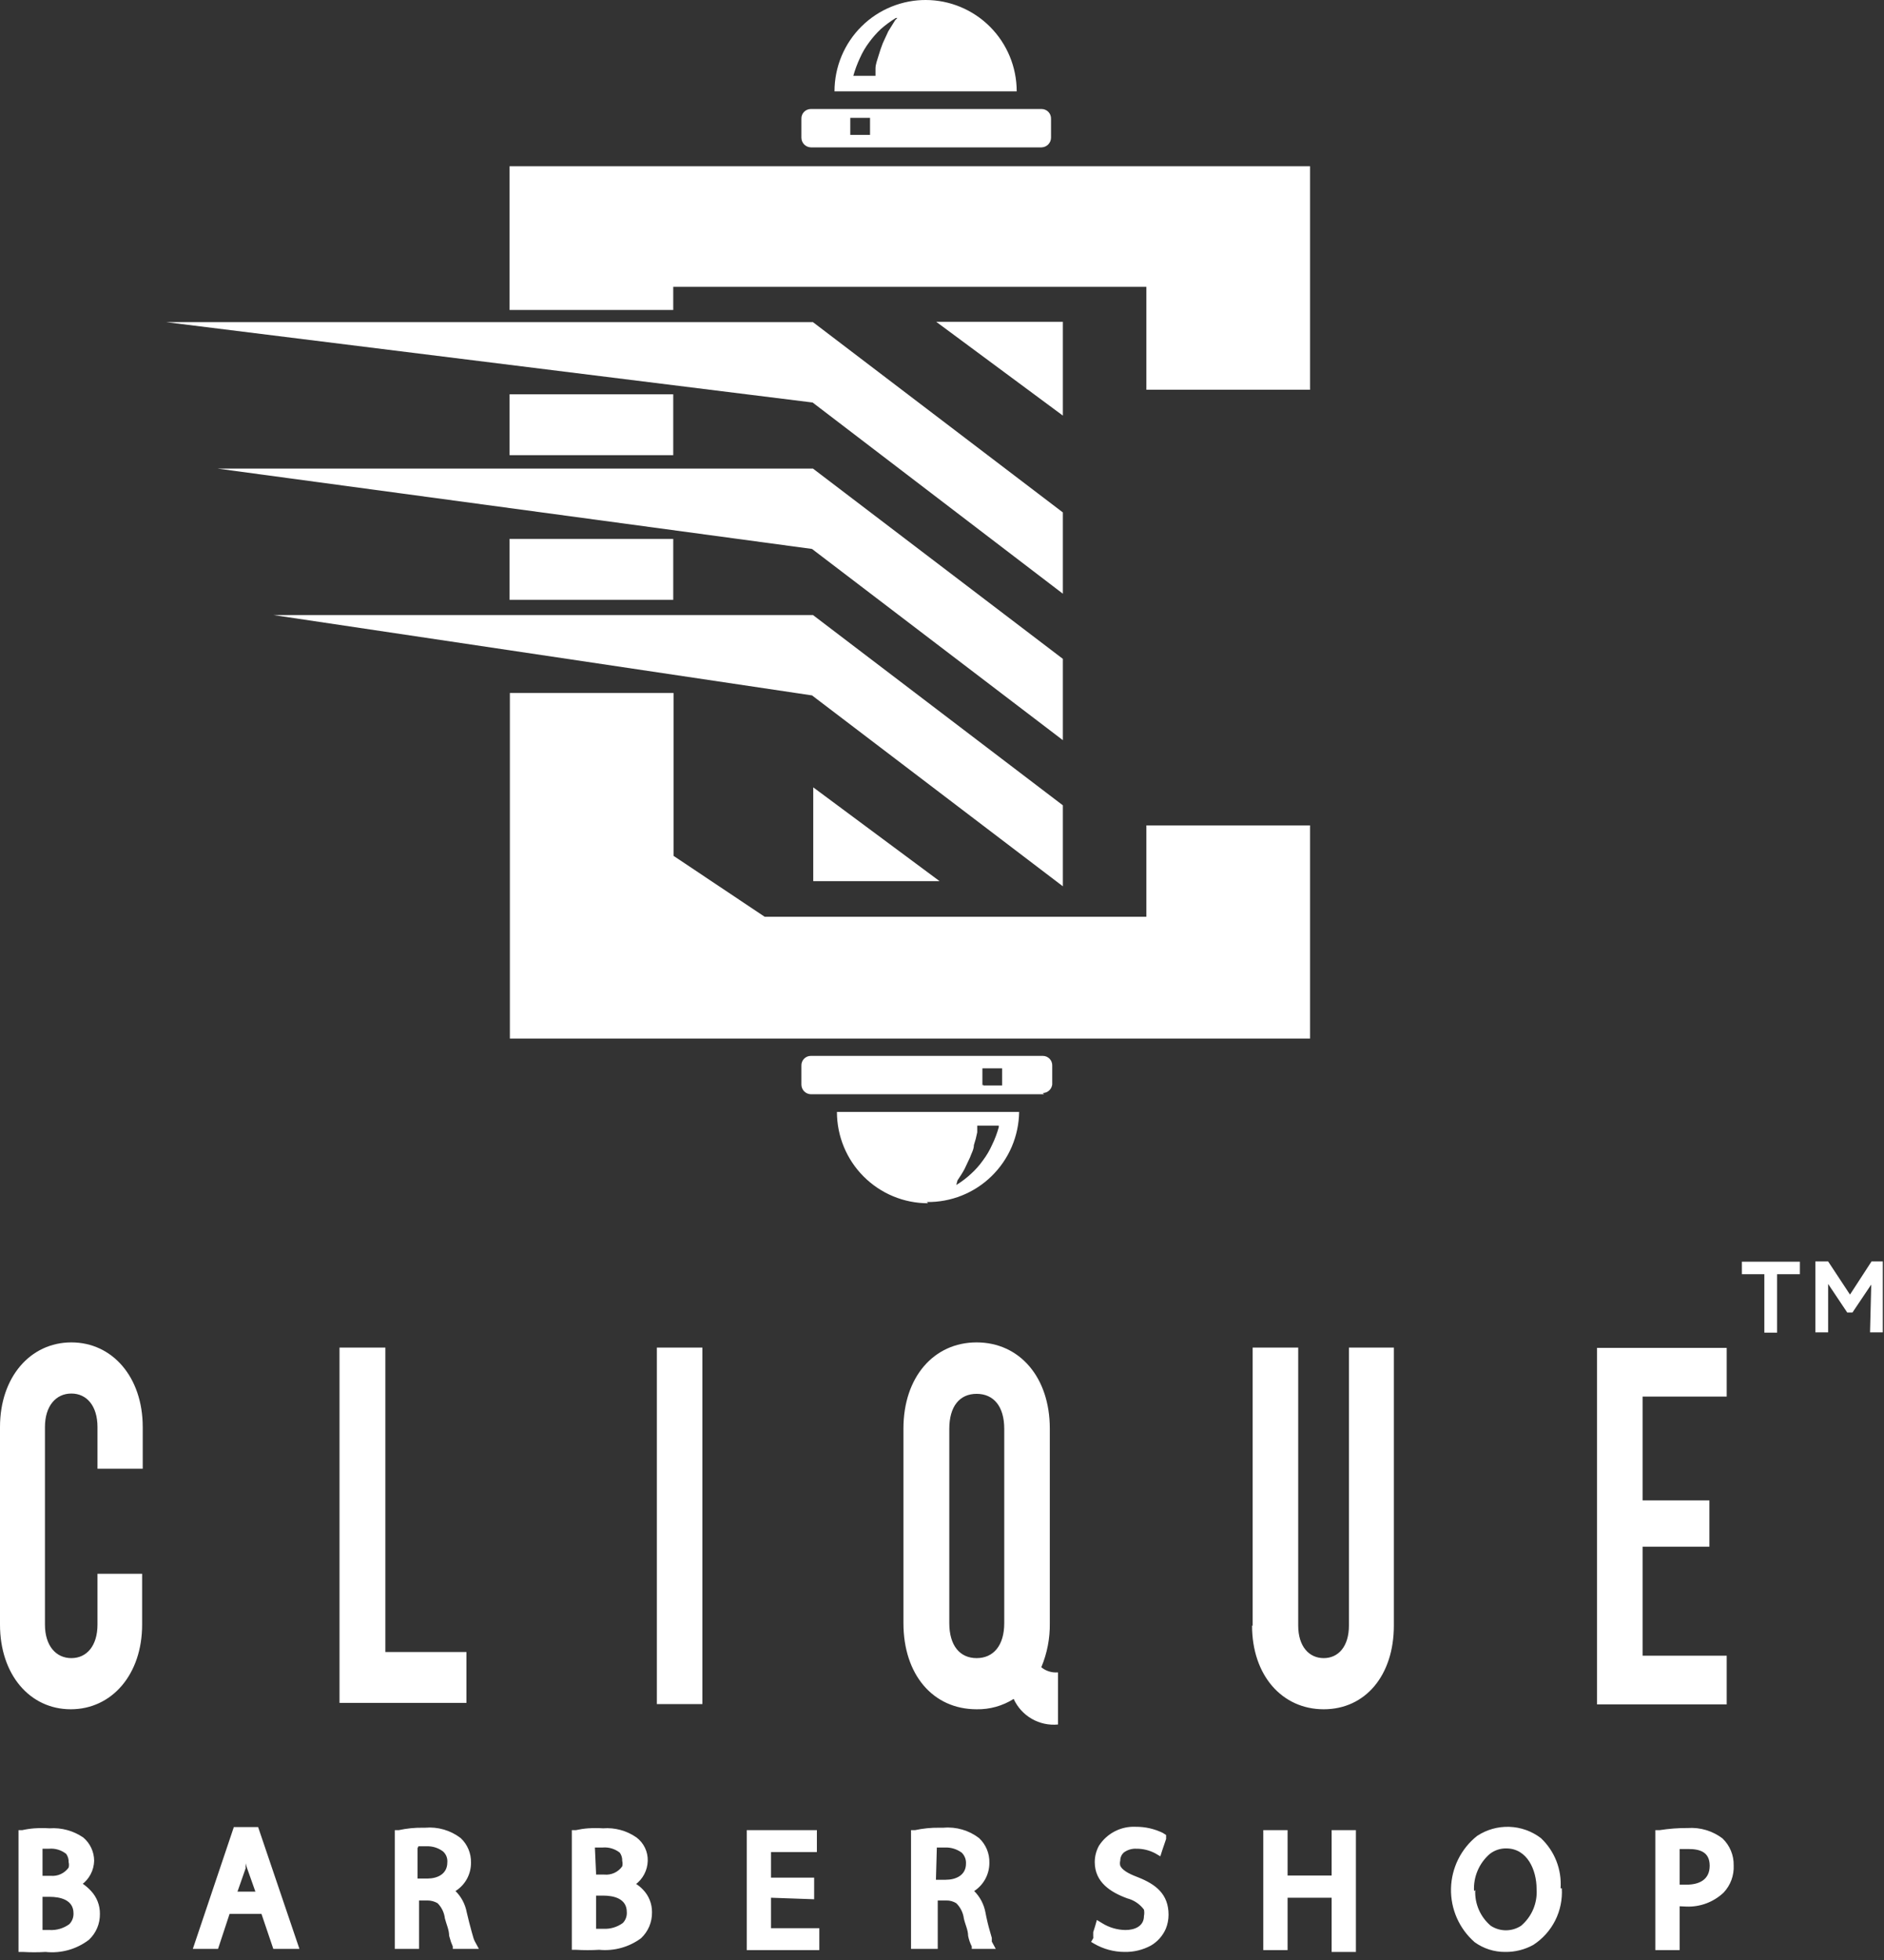 <svg width="100" height="104" viewBox="0 0 100 104" fill="none" xmlns="http://www.w3.org/2000/svg">
<rect x="0" y="0" width="100" height="104" fill="#333333" stroke="none"/>
<path d="M46.196 6.253H45.132V7.157H46.18V6.253H46.196ZM42.972 5.784H55.287C55.354 5.784 55.42 5.797 55.482 5.824C55.544 5.85 55.599 5.888 55.646 5.936C55.693 5.985 55.729 6.042 55.753 6.104C55.777 6.167 55.789 6.234 55.787 6.301V7.303C55.787 7.437 55.734 7.566 55.641 7.663C55.548 7.759 55.421 7.815 55.287 7.82H43.037C42.903 7.815 42.776 7.759 42.682 7.663C42.589 7.566 42.537 7.437 42.537 7.303V6.301C42.535 6.234 42.546 6.167 42.57 6.104C42.594 6.042 42.631 5.985 42.678 5.936C42.724 5.888 42.78 5.85 42.842 5.824C42.903 5.797 42.97 5.784 43.037 5.784H42.972ZM49.13 0C50.412 0 51.642 0.511 52.549 1.42C53.456 2.329 53.965 3.562 53.965 4.847H44.294C44.294 4.205 44.421 3.57 44.668 2.977C44.915 2.385 45.277 1.848 45.733 1.397C46.189 0.946 46.73 0.59 47.324 0.351C47.918 0.111 48.554 -0.008 49.194 0H49.13ZM47.631 0.954H47.55C47.271 1.125 47.007 1.32 46.76 1.535C46.529 1.752 46.319 1.99 46.132 2.246C45.94 2.501 45.778 2.778 45.648 3.07C45.504 3.377 45.385 3.696 45.293 4.023H46.47V3.894V3.765V3.635C46.47 3.409 46.567 3.183 46.631 2.957C46.696 2.731 46.776 2.505 46.857 2.294L47.147 1.664L47.518 1.067L47.631 0.954ZM27.047 55.106H69.536V43.797H60.848V48.644H40.587L35.751 45.413V36.77H27.063V55.106H27.047ZM27.047 8.821H69.536V20.679H60.848V15.219H35.735V16.447H27.047V8.757V8.821ZM52.192 57.594H53.191V56.689H52.144V57.594C52.157 57.588 52.168 57.58 52.177 57.568C52.185 57.557 52.19 57.543 52.192 57.529V57.594ZM55.416 58.062H43.037C42.903 58.058 42.776 58.002 42.682 57.906C42.589 57.809 42.537 57.68 42.537 57.545V56.544C42.535 56.477 42.546 56.41 42.57 56.347C42.594 56.285 42.631 56.227 42.678 56.179C42.724 56.131 42.78 56.093 42.842 56.066C42.903 56.04 42.97 56.027 43.037 56.027H55.351C55.418 56.027 55.485 56.04 55.546 56.066C55.608 56.093 55.664 56.131 55.711 56.179C55.757 56.227 55.794 56.285 55.818 56.347C55.842 56.41 55.853 56.477 55.851 56.544V57.545C55.836 57.668 55.777 57.782 55.685 57.865C55.593 57.948 55.475 57.995 55.351 57.998L55.416 58.062ZM49.258 63.846C47.976 63.846 46.746 63.335 45.839 62.426C44.932 61.518 44.423 60.285 44.423 58.999H54.094C54.086 59.636 53.952 60.264 53.702 60.849C53.451 61.434 53.087 61.964 52.632 62.408C52.177 62.852 51.639 63.202 51.05 63.437C50.46 63.673 49.829 63.79 49.194 63.781L49.258 63.846ZM50.758 62.877C51.041 62.705 51.305 62.505 51.547 62.279C51.782 62.065 51.993 61.827 52.176 61.568C52.368 61.313 52.53 61.036 52.66 60.744C52.807 60.444 52.925 60.13 53.014 59.807V59.727H51.87V59.856V59.985V59.953V60.082C51.826 60.312 51.767 60.538 51.693 60.76C51.693 60.987 51.563 61.197 51.483 61.423L51.193 62.037C51.08 62.247 50.951 62.441 50.822 62.634L50.758 62.877ZM27.047 31.826H35.735V28.595H27.047V31.826ZM27.047 24.153H35.735V20.922H27.047V24.153ZM43.166 41.778V46.754C45.406 46.754 47.631 46.754 49.871 46.754L43.166 41.778ZM56.415 22.052V17.076C54.175 17.076 51.95 17.076 49.694 17.076L56.415 22.052ZM56.415 27.19L43.15 17.093H8.817L43.133 21.358L56.415 31.503V27.19ZM56.415 34.96L43.15 24.863H11.541L43.101 29.128L56.415 39.274V34.96ZM56.415 42.731L43.15 32.634H14.507L43.101 36.899L56.415 47.028V42.731ZM68.343 99.517H70.68V97.11H71.97V103.572H70.68V100.696H68.343V103.475H67.053V97.11H68.343V99.517ZM58.027 102.845C58.034 102.813 58.034 102.78 58.027 102.748V102.522L58.124 102.215L58.221 101.876L58.511 102.053C58.88 102.28 59.303 102.403 59.736 102.409C60.219 102.409 60.719 102.215 60.719 101.666C60.742 101.554 60.742 101.438 60.719 101.326C60.5 101.032 60.187 100.821 59.832 100.729C58.946 100.405 58.108 99.872 58.108 98.806C58.108 98.501 58.185 98.201 58.333 97.934C58.542 97.61 58.832 97.347 59.175 97.171C59.517 96.995 59.9 96.913 60.284 96.932C60.78 96.927 61.271 97.038 61.718 97.255L61.895 97.368V97.578L61.686 98.192L61.589 98.499L61.315 98.338C61.007 98.176 60.664 98.093 60.316 98.095C60.073 98.083 59.833 98.157 59.639 98.305C59.583 98.36 59.538 98.425 59.508 98.497C59.477 98.569 59.461 98.647 59.462 98.725C59.438 98.815 59.438 98.91 59.462 99C59.607 99.307 60.123 99.501 60.413 99.614C61.347 99.985 62.025 100.502 62.025 101.601C62.025 101.856 61.975 102.108 61.879 102.344C61.717 102.716 61.44 103.028 61.09 103.233C60.659 103.466 60.176 103.583 59.687 103.572C59.121 103.571 58.565 103.42 58.075 103.136L57.914 103.039L58.027 102.845ZM40.925 100.696V102.312H43.488V103.475H39.636V97.11H43.359V98.273H40.925V99.63H43.214V100.777L40.925 100.696ZM89.152 101.149V103.475H87.863V97.11H88.088C88.584 97.032 89.085 96.994 89.587 96.997C90.246 96.953 90.898 97.148 91.425 97.546C91.619 97.731 91.772 97.954 91.875 98.202C91.978 98.449 92.027 98.716 92.021 98.984C92.033 99.247 91.992 99.51 91.901 99.757C91.809 100.004 91.669 100.23 91.489 100.422C91.225 100.672 90.913 100.866 90.573 100.994C90.233 101.122 89.87 101.18 89.507 101.165L89.152 101.149ZM89.152 98.144V100.002H89.523C90.184 100.002 90.748 99.743 90.748 99C90.748 98.257 90.216 98.111 89.603 98.111H89.152V98.144ZM82.898 100.195C82.935 100.786 82.814 101.376 82.548 101.904C82.281 102.432 81.879 102.88 81.383 103.2C80.924 103.453 80.407 103.581 79.884 103.572C79.305 103.575 78.741 103.394 78.272 103.055C77.867 102.701 77.545 102.263 77.328 101.77C77.111 101.278 77.005 100.744 77.017 100.205C77.03 99.667 77.16 99.138 77.399 98.656C77.638 98.175 77.98 97.751 78.401 97.417C78.908 97.082 79.505 96.914 80.111 96.934C80.718 96.954 81.303 97.162 81.786 97.53C82.147 97.869 82.428 98.283 82.609 98.744C82.79 99.205 82.867 99.701 82.834 100.195H82.898ZM78.304 100.292C78.287 100.65 78.352 101.006 78.495 101.334C78.638 101.661 78.854 101.952 79.126 102.183C79.366 102.34 79.646 102.424 79.932 102.424C80.219 102.424 80.499 102.34 80.738 102.183C81.019 101.944 81.24 101.643 81.383 101.304C81.525 100.964 81.586 100.595 81.56 100.228C81.56 99.242 81.077 98.079 79.948 98.079C79.634 98.074 79.327 98.177 79.078 98.37C78.797 98.612 78.575 98.916 78.43 99.257C78.284 99.599 78.219 99.97 78.24 100.341L78.304 100.292ZM51.709 100.341C52.017 100.648 52.225 101.043 52.305 101.472C52.369 101.816 52.45 102.156 52.547 102.489L52.644 102.829V103.023L52.853 103.41H51.58V103.281C51.489 103.103 51.424 102.912 51.386 102.716C51.386 102.409 51.225 102.102 51.16 101.795C51.12 101.488 50.978 101.204 50.758 100.987C50.598 100.888 50.413 100.837 50.226 100.842H49.774V103.41H48.356V97.11H48.565C48.989 97.019 49.422 96.975 49.855 96.981H50.081C50.755 96.922 51.428 97.118 51.967 97.53C52.145 97.697 52.286 97.9 52.381 98.125C52.475 98.351 52.521 98.594 52.514 98.838C52.517 99.136 52.444 99.43 52.303 99.693C52.162 99.955 51.958 100.178 51.709 100.341ZM49.678 99.743H50.193C50.742 99.743 51.273 99.501 51.273 98.887C51.279 98.779 51.262 98.672 51.223 98.572C51.184 98.472 51.124 98.381 51.048 98.305C50.791 98.117 50.479 98.02 50.161 98.031H49.726L49.678 99.743ZM33.72 99.937C33.868 100.026 34.004 100.135 34.123 100.26C34.28 100.42 34.403 100.609 34.486 100.817C34.569 101.025 34.61 101.248 34.607 101.472C34.611 101.728 34.561 101.983 34.462 102.22C34.361 102.456 34.213 102.669 34.026 102.845C33.386 103.318 32.594 103.536 31.802 103.459C31.394 103.483 30.985 103.483 30.577 103.459H30.351V97.11H30.561C30.779 97.062 31 97.029 31.222 97.013C31.485 96.997 31.749 96.997 32.012 97.013C32.641 96.965 33.267 97.136 33.785 97.498C33.976 97.642 34.13 97.83 34.234 98.047C34.338 98.263 34.388 98.501 34.381 98.741C34.374 98.988 34.311 99.23 34.197 99.448C34.082 99.667 33.919 99.856 33.72 100.002V99.937ZM31.641 99.468H32.076C32.259 99.486 32.443 99.454 32.61 99.378C32.777 99.301 32.921 99.182 33.027 99.032C33.051 98.937 33.051 98.837 33.027 98.741C33.034 98.586 32.989 98.432 32.898 98.305C32.643 98.103 32.32 98.005 31.995 98.031H31.576L31.641 99.468ZM31.641 102.344H32.028C32.397 102.363 32.761 102.255 33.059 102.037C33.133 101.96 33.19 101.869 33.226 101.769C33.262 101.668 33.277 101.562 33.269 101.456C33.269 100.745 32.592 100.583 32.012 100.583H31.641V102.344ZM24.178 100.341C24.487 100.648 24.695 101.043 24.774 101.472C24.855 101.811 24.936 102.15 25.032 102.489L25.129 102.829C25.149 102.896 25.176 102.961 25.209 103.023L25.419 103.41H24.033V103.281L23.936 103.039L23.84 102.716C23.84 102.409 23.694 102.102 23.614 101.795C23.58 101.489 23.443 101.205 23.227 100.987C23.066 100.893 22.882 100.842 22.695 100.842H22.244V103.41H20.954V97.11H21.164C21.582 97.019 22.009 96.975 22.437 96.981H22.566C23.241 96.922 23.913 97.118 24.452 97.53C24.631 97.697 24.772 97.9 24.866 98.125C24.961 98.351 25.006 98.594 25 98.838C25.002 99.138 24.927 99.434 24.784 99.697C24.64 99.96 24.431 100.181 24.178 100.341ZM22.163 98.063V99.678H22.679C23.227 99.678 23.743 99.436 23.743 98.822C23.753 98.714 23.738 98.606 23.699 98.505C23.66 98.404 23.597 98.313 23.517 98.241C23.267 98.052 22.96 97.955 22.647 97.966H22.212L22.163 98.063ZM12.186 101.552L11.573 103.41H10.235L12.411 96.948H13.701L15.893 103.41H14.507L13.878 101.552H12.186ZM13.556 100.373L13.121 99.145C13.086 99.056 13.059 98.964 13.04 98.871C13.035 98.957 13.035 99.043 13.04 99.129L12.605 100.373H13.556ZM4.368 99.937C4.539 100.053 4.696 100.188 4.836 100.341C5.141 100.669 5.309 101.103 5.303 101.552C5.307 101.809 5.258 102.064 5.158 102.301C5.058 102.537 4.91 102.75 4.723 102.926C4.066 103.43 3.24 103.661 2.418 103.572C2.015 103.596 1.611 103.596 1.209 103.572H0.983V97.11H1.177C1.394 97.062 1.615 97.029 1.838 97.013C2.101 96.997 2.364 96.997 2.627 97.013C3.261 96.968 3.892 97.139 4.417 97.498C4.598 97.649 4.745 97.84 4.845 98.055C4.945 98.27 4.997 98.504 4.997 98.741C4.99 98.988 4.927 99.23 4.812 99.448C4.698 99.667 4.535 99.856 4.336 100.002L4.368 99.937ZM2.257 99.533H2.692C2.875 99.55 3.059 99.519 3.225 99.442C3.392 99.366 3.536 99.247 3.643 99.097C3.667 99.001 3.667 98.901 3.643 98.806C3.65 98.65 3.604 98.497 3.514 98.37C3.258 98.167 2.936 98.069 2.611 98.095H2.257V99.533ZM2.257 102.409H2.643C3.012 102.428 3.376 102.319 3.675 102.102C3.751 102.026 3.81 101.935 3.849 101.835C3.888 101.735 3.905 101.627 3.901 101.52C3.901 100.809 3.208 100.648 2.627 100.648H2.257V102.409ZM0 86.205V75.72C0 73.071 1.612 71.229 3.788 71.229C5.964 71.229 7.576 73.071 7.576 75.72V77.933H5.174V75.72C5.174 74.606 4.61 73.943 3.788 73.943C2.966 73.943 2.386 74.606 2.386 75.72V86.205C2.386 87.32 2.966 87.982 3.788 87.982C4.61 87.982 5.174 87.32 5.174 86.205V83.507H7.544V86.205C7.544 88.854 5.932 90.696 3.756 90.696C1.58 90.696 0 88.854 0 86.205ZM18.021 71.504H20.454V87.659H24.758V90.357H18.021V71.504ZM34.865 71.504H37.282V90.421H34.865V71.504ZM56.157 88.741V91.504C55.673 91.551 55.186 91.446 54.764 91.203C54.342 90.96 54.007 90.591 53.804 90.147C53.216 90.518 52.532 90.709 51.837 90.696C49.517 90.696 47.953 88.854 47.953 86.124V75.801C47.953 73.071 49.565 71.229 51.837 71.229C54.11 71.229 55.722 73.071 55.722 75.801V86.124C55.735 86.928 55.581 87.725 55.271 88.467C55.511 88.663 55.816 88.761 56.125 88.741H56.157ZM53.304 75.817C53.304 74.622 52.74 73.959 51.837 73.959C50.935 73.959 50.387 74.622 50.387 75.817V86.124C50.387 87.32 50.951 87.982 51.837 87.982C52.724 87.982 53.304 87.32 53.304 86.124V75.817ZM66.489 86.27V71.504H68.907V86.253C68.907 87.368 69.487 87.982 70.261 87.982C71.035 87.982 71.599 87.368 71.599 86.253V71.504H73.984V86.253C73.984 88.903 72.469 90.696 70.261 90.696C68.053 90.696 66.457 88.903 66.457 86.253L66.489 86.27ZM84.768 71.52H91.651V74.105H87.186V79.614H90.732V82.069H87.186V87.853H91.651V90.438H84.768V71.52ZM93.649 67.61H92.457V66.948H95.535V67.61H94.326V70.712H93.649V67.61ZM99.323 68.159L98.324 69.646H98.05L97.034 68.127V70.696H96.357V66.932H97.034L98.195 68.693L99.339 66.932H99.936V70.696H99.259L99.323 68.159Z" fill="white"/>
</svg>
